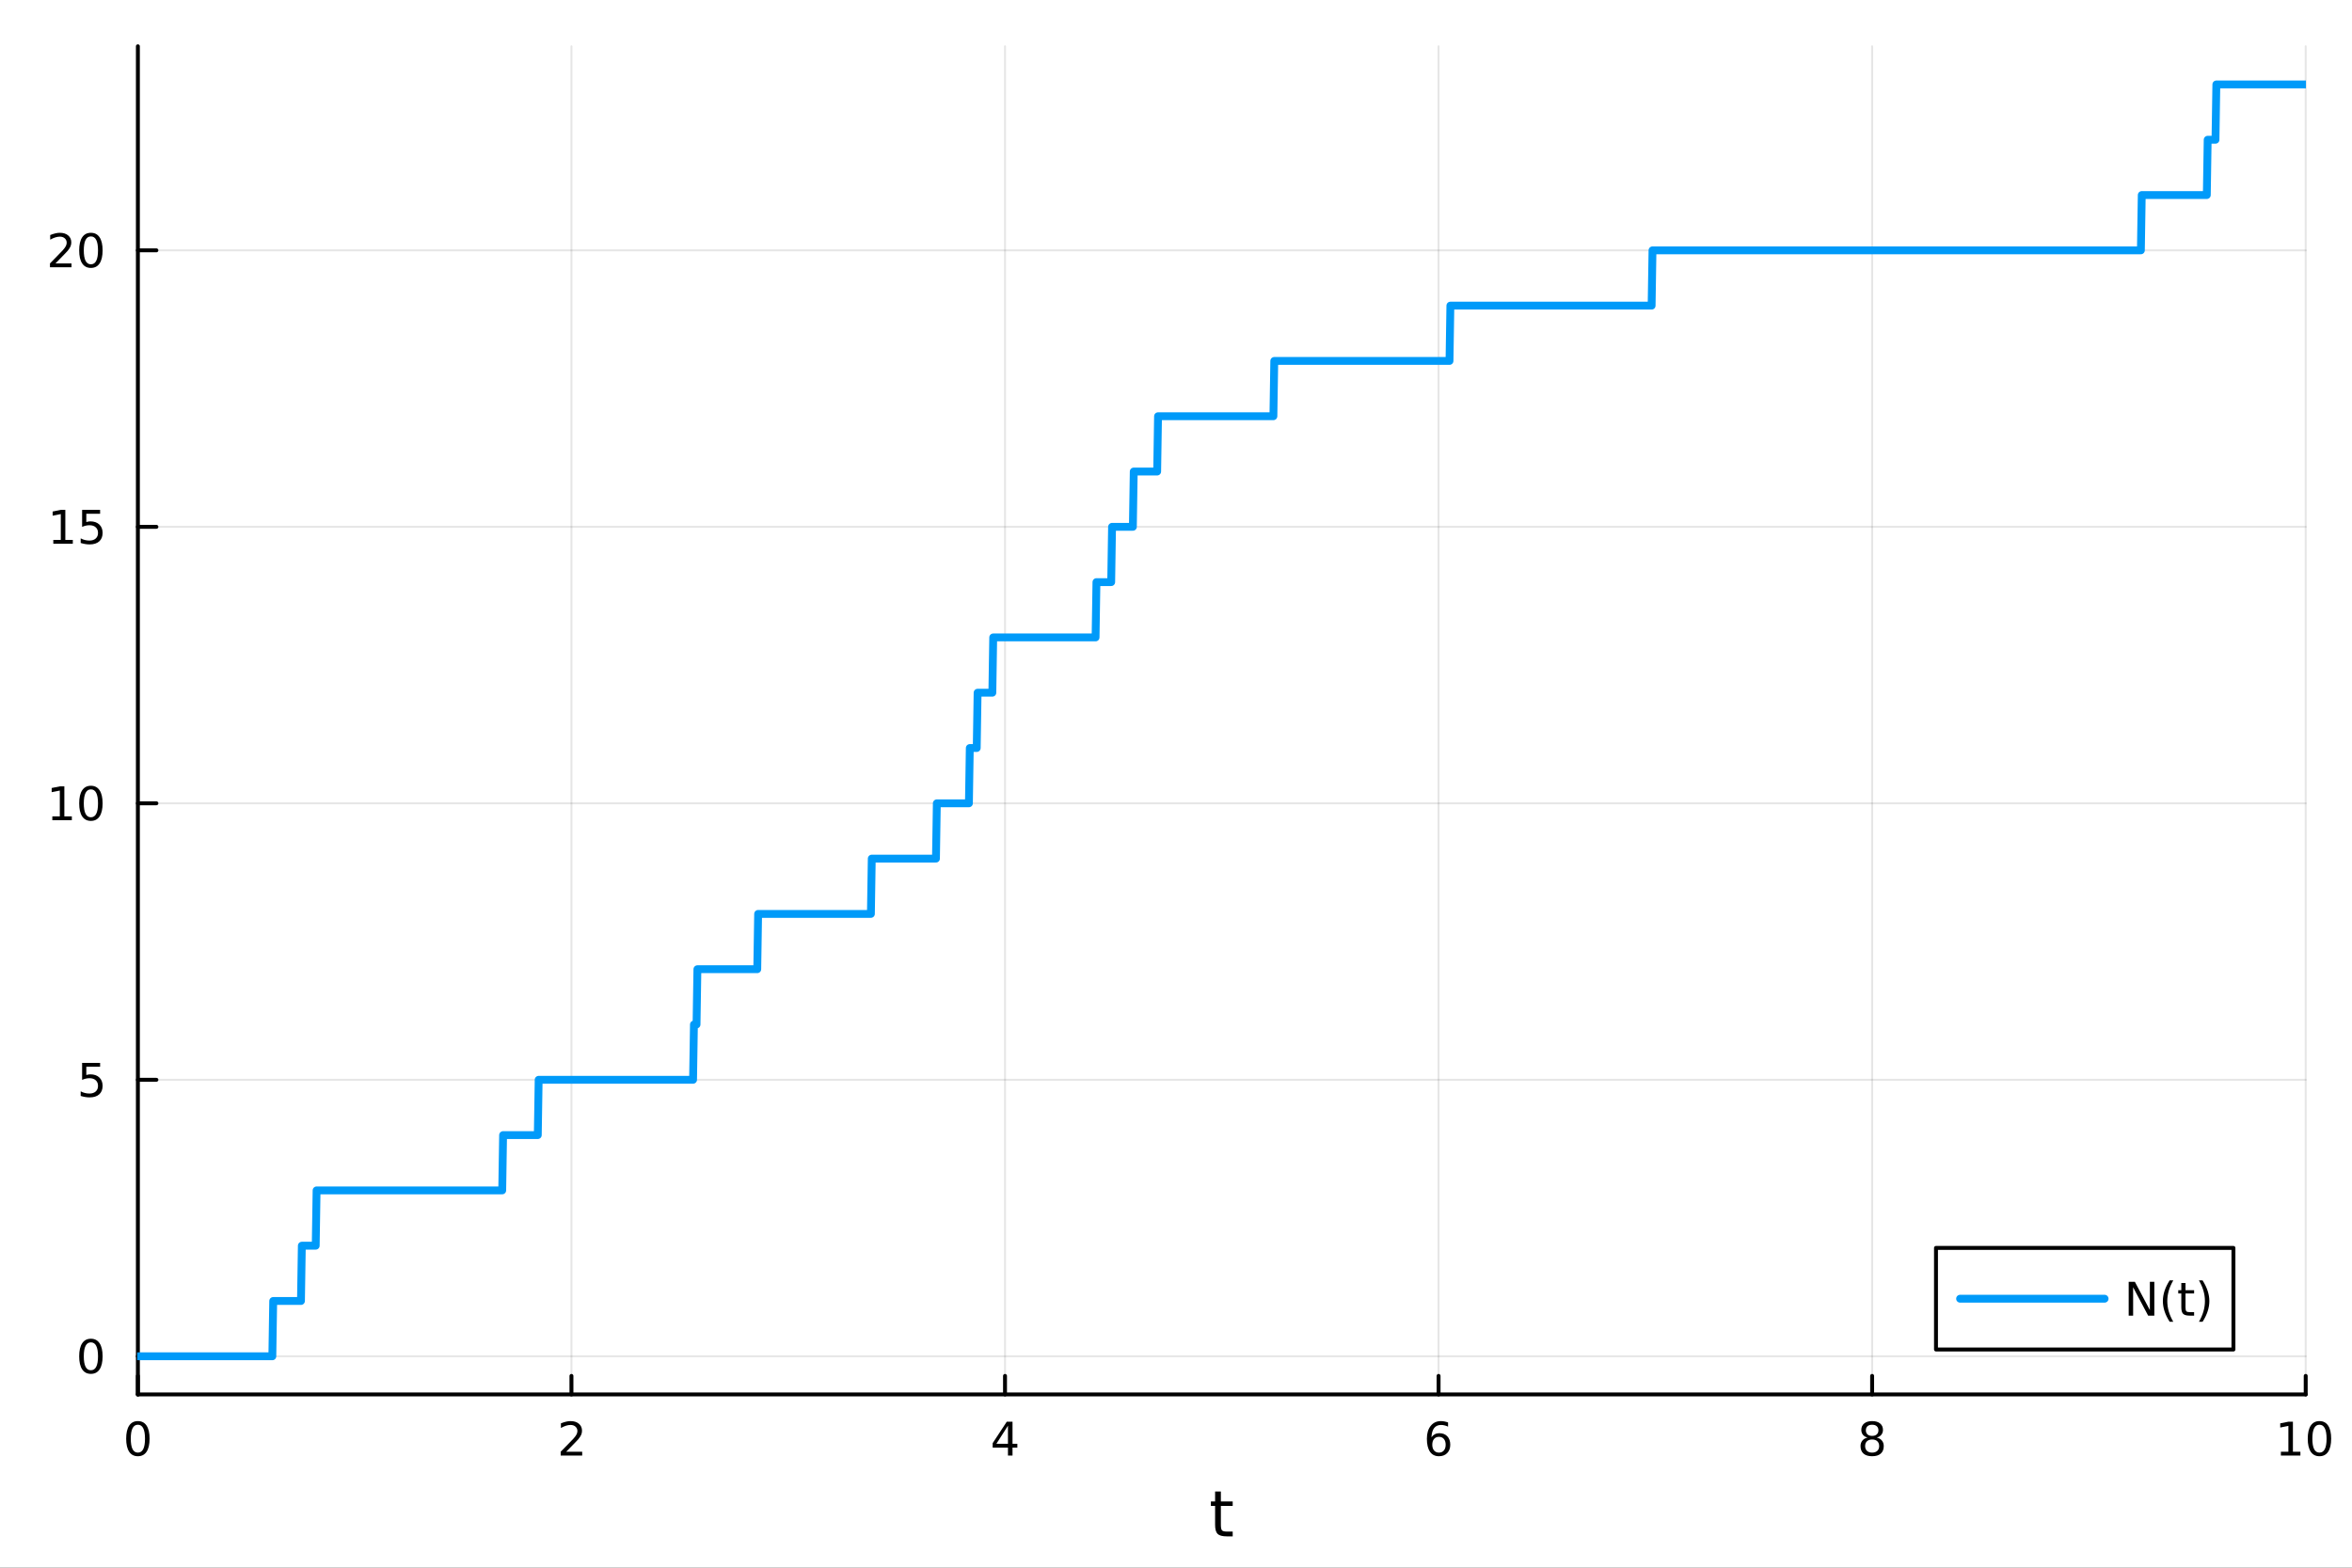 <?xml version="1.0" encoding="utf-8"?>
<svg xmlns="http://www.w3.org/2000/svg" xmlns:xlink="http://www.w3.org/1999/xlink" width="600" height="400" viewBox="0 0 2400 1600">
<rect x="0" y="0" width="2400" height="1600" fill="#333333" stroke="none"/>
<defs>
  <clipPath id="clip060">
    <rect x="0" y="0" width="2400" height="1600"/>
  </clipPath>
</defs>
<path clip-path="url(#clip060)" d="M0 1600 L2400 1600 L2400 0 L0 0  Z" fill="#ffffff" fill-rule="evenodd" fill-opacity="1"/>
<defs>
  <clipPath id="clip061">
    <rect x="480" y="0" width="1681" height="1600"/>
  </clipPath>
</defs>
<path clip-path="url(#clip060)" d="M140.696 1423.18 L2352.76 1423.18 L2352.76 47.244 L140.696 47.244  Z" fill="#ffffff" fill-rule="evenodd" fill-opacity="1"/>
<defs>
  <clipPath id="clip062">
    <rect x="140" y="47" width="2213" height="1377"/>
  </clipPath>
</defs>
<polyline clip-path="url(#clip062)" style="stroke:#000000; stroke-linecap:round; stroke-linejoin:round; stroke-width:2; stroke-opacity:0.1; fill:none" points="140.696,1423.18 140.696,47.244 "/>
<polyline clip-path="url(#clip062)" style="stroke:#000000; stroke-linecap:round; stroke-linejoin:round; stroke-width:2; stroke-opacity:0.1; fill:none" points="583.108,1423.18 583.108,47.244 "/>
<polyline clip-path="url(#clip062)" style="stroke:#000000; stroke-linecap:round; stroke-linejoin:round; stroke-width:2; stroke-opacity:0.1; fill:none" points="1025.52,1423.18 1025.52,47.244 "/>
<polyline clip-path="url(#clip062)" style="stroke:#000000; stroke-linecap:round; stroke-linejoin:round; stroke-width:2; stroke-opacity:0.1; fill:none" points="1467.93,1423.18 1467.93,47.244 "/>
<polyline clip-path="url(#clip062)" style="stroke:#000000; stroke-linecap:round; stroke-linejoin:round; stroke-width:2; stroke-opacity:0.1; fill:none" points="1910.34,1423.18 1910.34,47.244 "/>
<polyline clip-path="url(#clip062)" style="stroke:#000000; stroke-linecap:round; stroke-linejoin:round; stroke-width:2; stroke-opacity:0.1; fill:none" points="2352.76,1423.18 2352.76,47.244 "/>
<polyline clip-path="url(#clip060)" style="stroke:#000000; stroke-linecap:round; stroke-linejoin:round; stroke-width:4; stroke-opacity:1; fill:none" points="140.696,1423.18 2352.76,1423.18 "/>
<polyline clip-path="url(#clip060)" style="stroke:#000000; stroke-linecap:round; stroke-linejoin:round; stroke-width:4; stroke-opacity:1; fill:none" points="140.696,1423.18 140.696,1404.28 "/>
<polyline clip-path="url(#clip060)" style="stroke:#000000; stroke-linecap:round; stroke-linejoin:round; stroke-width:4; stroke-opacity:1; fill:none" points="583.108,1423.18 583.108,1404.28 "/>
<polyline clip-path="url(#clip060)" style="stroke:#000000; stroke-linecap:round; stroke-linejoin:round; stroke-width:4; stroke-opacity:1; fill:none" points="1025.52,1423.18 1025.52,1404.28 "/>
<polyline clip-path="url(#clip060)" style="stroke:#000000; stroke-linecap:round; stroke-linejoin:round; stroke-width:4; stroke-opacity:1; fill:none" points="1467.93,1423.18 1467.93,1404.28 "/>
<polyline clip-path="url(#clip060)" style="stroke:#000000; stroke-linecap:round; stroke-linejoin:round; stroke-width:4; stroke-opacity:1; fill:none" points="1910.34,1423.18 1910.34,1404.28 "/>
<polyline clip-path="url(#clip060)" style="stroke:#000000; stroke-linecap:round; stroke-linejoin:round; stroke-width:4; stroke-opacity:1; fill:none" points="2352.76,1423.18 2352.76,1404.28 "/>
<path clip-path="url(#clip060)" d="M140.696 1454.1 Q137.084 1454.1 135.256 1457.66 Q133.45 1461.2 133.45 1468.33 Q133.45 1475.44 135.256 1479.01 Q137.084 1482.55 140.696 1482.55 Q144.33 1482.55 146.135 1479.01 Q147.964 1475.44 147.964 1468.33 Q147.964 1461.2 146.135 1457.66 Q144.33 1454.1 140.696 1454.1 M140.696 1450.39 Q146.506 1450.39 149.561 1455 Q152.64 1459.58 152.64 1468.33 Q152.64 1477.06 149.561 1481.67 Q146.506 1486.25 140.696 1486.25 Q134.885 1486.25 131.807 1481.67 Q128.751 1477.06 128.751 1468.33 Q128.751 1459.58 131.807 1455 Q134.885 1450.39 140.696 1450.39 Z" fill="#000000" fill-rule="nonzero" fill-opacity="1" /><path clip-path="url(#clip060)" d="M577.76 1481.64 L594.08 1481.64 L594.08 1485.58 L572.135 1485.58 L572.135 1481.64 Q574.797 1478.89 579.381 1474.26 Q583.987 1469.61 585.168 1468.27 Q587.413 1465.74 588.293 1464.01 Q589.196 1462.25 589.196 1460.56 Q589.196 1457.8 587.251 1456.07 Q585.33 1454.33 582.228 1454.33 Q580.029 1454.33 577.575 1455.09 Q575.145 1455.86 572.367 1457.41 L572.367 1452.69 Q575.191 1451.55 577.645 1450.97 Q580.098 1450.39 582.135 1450.39 Q587.506 1450.39 590.7 1453.08 Q593.895 1455.77 593.895 1460.26 Q593.895 1462.39 593.084 1464.31 Q592.297 1466.2 590.191 1468.8 Q589.612 1469.47 586.51 1472.69 Q583.409 1475.88 577.76 1481.64 Z" fill="#000000" fill-rule="nonzero" fill-opacity="1" /><path clip-path="url(#clip060)" d="M1028.53 1455.09 L1016.72 1473.54 L1028.53 1473.54 L1028.53 1455.09 M1027.3 1451.02 L1033.18 1451.02 L1033.18 1473.54 L1038.11 1473.54 L1038.11 1477.43 L1033.18 1477.43 L1033.18 1485.58 L1028.53 1485.58 L1028.53 1477.43 L1012.93 1477.43 L1012.93 1472.92 L1027.3 1451.02 Z" fill="#000000" fill-rule="nonzero" fill-opacity="1" /><path clip-path="url(#clip060)" d="M1468.34 1466.44 Q1465.19 1466.44 1463.34 1468.59 Q1461.51 1470.74 1461.51 1474.49 Q1461.51 1478.22 1463.34 1480.39 Q1465.19 1482.55 1468.34 1482.55 Q1471.48 1482.55 1473.31 1480.39 Q1475.17 1478.22 1475.17 1474.49 Q1475.17 1470.74 1473.31 1468.59 Q1471.48 1466.44 1468.34 1466.44 M1477.62 1451.78 L1477.62 1456.04 Q1475.86 1455.21 1474.05 1454.77 Q1472.27 1454.33 1470.51 1454.33 Q1465.88 1454.33 1463.43 1457.45 Q1461 1460.58 1460.65 1466.9 Q1462.02 1464.89 1464.08 1463.82 Q1466.14 1462.73 1468.61 1462.73 Q1473.82 1462.73 1476.83 1465.9 Q1479.86 1469.05 1479.86 1474.49 Q1479.86 1479.82 1476.72 1483.03 Q1473.57 1486.25 1468.34 1486.25 Q1462.34 1486.25 1459.17 1481.67 Q1456 1477.06 1456 1468.33 Q1456 1460.14 1459.89 1455.28 Q1463.78 1450.39 1470.33 1450.39 Q1472.09 1450.39 1473.87 1450.74 Q1475.67 1451.09 1477.62 1451.78 Z" fill="#000000" fill-rule="nonzero" fill-opacity="1" /><path clip-path="url(#clip060)" d="M1910.34 1469.17 Q1907.01 1469.17 1905.09 1470.95 Q1903.19 1472.73 1903.19 1475.86 Q1903.19 1478.98 1905.09 1480.77 Q1907.01 1482.55 1910.34 1482.55 Q1913.68 1482.55 1915.6 1480.77 Q1917.52 1478.96 1917.52 1475.86 Q1917.52 1472.73 1915.6 1470.95 Q1913.7 1469.17 1910.34 1469.17 M1905.67 1467.18 Q1902.66 1466.44 1900.97 1464.38 Q1899.3 1462.32 1899.3 1459.35 Q1899.3 1455.21 1902.24 1452.8 Q1905.2 1450.39 1910.34 1450.39 Q1915.51 1450.39 1918.45 1452.8 Q1921.39 1455.21 1921.39 1459.35 Q1921.39 1462.32 1919.7 1464.38 Q1918.03 1466.44 1915.04 1467.18 Q1918.42 1467.96 1920.3 1470.26 Q1922.2 1472.55 1922.2 1475.86 Q1922.2 1480.88 1919.12 1483.57 Q1916.06 1486.25 1910.34 1486.25 Q1904.63 1486.25 1901.55 1483.57 Q1898.49 1480.88 1898.49 1475.86 Q1898.49 1472.55 1900.39 1470.26 Q1902.29 1467.96 1905.67 1467.18 M1903.95 1459.79 Q1903.95 1462.48 1905.62 1463.98 Q1907.31 1465.49 1910.34 1465.49 Q1913.35 1465.49 1915.04 1463.98 Q1916.76 1462.48 1916.76 1459.79 Q1916.76 1457.11 1915.04 1455.6 Q1913.35 1454.1 1910.34 1454.1 Q1907.31 1454.1 1905.62 1455.6 Q1903.95 1457.11 1903.95 1459.79 Z" fill="#000000" fill-rule="nonzero" fill-opacity="1" /><path clip-path="url(#clip060)" d="M2327.44 1481.64 L2335.08 1481.64 L2335.08 1455.28 L2326.77 1456.95 L2326.77 1452.69 L2335.04 1451.02 L2339.71 1451.02 L2339.71 1481.64 L2347.35 1481.64 L2347.35 1485.58 L2327.44 1485.58 L2327.44 1481.64 Z" fill="#000000" fill-rule="nonzero" fill-opacity="1" /><path clip-path="url(#clip060)" d="M2366.8 1454.1 Q2363.18 1454.1 2361.36 1457.66 Q2359.55 1461.2 2359.55 1468.33 Q2359.55 1475.44 2361.36 1479.01 Q2363.18 1482.55 2366.8 1482.55 Q2370.43 1482.55 2372.23 1479.01 Q2374.06 1475.44 2374.06 1468.33 Q2374.06 1461.2 2372.23 1457.66 Q2370.43 1454.1 2366.8 1454.1 M2366.8 1450.39 Q2372.61 1450.39 2375.66 1455 Q2378.74 1459.58 2378.74 1468.33 Q2378.74 1477.06 2375.66 1481.67 Q2372.61 1486.25 2366.8 1486.25 Q2360.99 1486.25 2357.91 1481.67 Q2354.85 1477.06 2354.85 1468.33 Q2354.85 1459.58 2357.91 1455 Q2360.99 1450.39 2366.8 1450.39 Z" fill="#000000" fill-rule="nonzero" fill-opacity="1" /><path clip-path="url(#clip060)" d="M1245.79 1522.27 L1245.79 1532.4 L1257.85 1532.4 L1257.85 1536.95 L1245.79 1536.95 L1245.79 1556.3 Q1245.79 1560.66 1246.96 1561.9 Q1248.17 1563.14 1251.83 1563.14 L1257.85 1563.14 L1257.85 1568.04 L1251.83 1568.04 Q1245.05 1568.04 1242.48 1565.53 Q1239.9 1562.98 1239.9 1556.3 L1239.9 1536.95 L1235.6 1536.95 L1235.6 1532.4 L1239.9 1532.4 L1239.9 1522.27 L1245.79 1522.27 Z" fill="#000000" fill-rule="nonzero" fill-opacity="1" /><polyline clip-path="url(#clip062)" style="stroke:#000000; stroke-linecap:round; stroke-linejoin:round; stroke-width:2; stroke-opacity:0.1; fill:none" points="140.696,1384.24 2352.76,1384.24 "/>
<polyline clip-path="url(#clip062)" style="stroke:#000000; stroke-linecap:round; stroke-linejoin:round; stroke-width:2; stroke-opacity:0.1; fill:none" points="140.696,1102.05 2352.76,1102.05 "/>
<polyline clip-path="url(#clip062)" style="stroke:#000000; stroke-linecap:round; stroke-linejoin:round; stroke-width:2; stroke-opacity:0.1; fill:none" points="140.696,819.868 2352.76,819.868 "/>
<polyline clip-path="url(#clip062)" style="stroke:#000000; stroke-linecap:round; stroke-linejoin:round; stroke-width:2; stroke-opacity:0.1; fill:none" points="140.696,537.682 2352.76,537.682 "/>
<polyline clip-path="url(#clip062)" style="stroke:#000000; stroke-linecap:round; stroke-linejoin:round; stroke-width:2; stroke-opacity:0.1; fill:none" points="140.696,255.497 2352.76,255.497 "/>
<polyline clip-path="url(#clip060)" style="stroke:#000000; stroke-linecap:round; stroke-linejoin:round; stroke-width:4; stroke-opacity:1; fill:none" points="140.696,1423.18 140.696,47.244 "/>
<polyline clip-path="url(#clip060)" style="stroke:#000000; stroke-linecap:round; stroke-linejoin:round; stroke-width:4; stroke-opacity:1; fill:none" points="140.696,1384.24 159.593,1384.24 "/>
<polyline clip-path="url(#clip060)" style="stroke:#000000; stroke-linecap:round; stroke-linejoin:round; stroke-width:4; stroke-opacity:1; fill:none" points="140.696,1102.05 159.593,1102.05 "/>
<polyline clip-path="url(#clip060)" style="stroke:#000000; stroke-linecap:round; stroke-linejoin:round; stroke-width:4; stroke-opacity:1; fill:none" points="140.696,819.868 159.593,819.868 "/>
<polyline clip-path="url(#clip060)" style="stroke:#000000; stroke-linecap:round; stroke-linejoin:round; stroke-width:4; stroke-opacity:1; fill:none" points="140.696,537.682 159.593,537.682 "/>
<polyline clip-path="url(#clip060)" style="stroke:#000000; stroke-linecap:round; stroke-linejoin:round; stroke-width:4; stroke-opacity:1; fill:none" points="140.696,255.497 159.593,255.497 "/>
<path clip-path="url(#clip060)" d="M92.751 1370.04 Q89.14 1370.04 87.311 1373.6 Q85.506 1377.14 85.506 1384.27 Q85.506 1391.38 87.311 1394.94 Q89.14 1398.49 92.751 1398.49 Q96.385 1398.49 98.191 1394.94 Q100.02 1391.38 100.02 1384.27 Q100.02 1377.14 98.191 1373.6 Q96.385 1370.04 92.751 1370.04 M92.751 1366.33 Q98.561 1366.33 101.617 1370.94 Q104.696 1375.52 104.696 1384.27 Q104.696 1393 101.617 1397.61 Q98.561 1402.19 92.751 1402.19 Q86.941 1402.19 83.862 1397.61 Q80.807 1393 80.807 1384.27 Q80.807 1375.52 83.862 1370.94 Q86.941 1366.33 92.751 1366.33 Z" fill="#000000" fill-rule="nonzero" fill-opacity="1" /><path clip-path="url(#clip060)" d="M83.793 1084.77 L102.149 1084.77 L102.149 1088.71 L88.075 1088.71 L88.075 1097.18 Q89.094 1096.83 90.112 1096.67 Q91.131 1096.49 92.149 1096.49 Q97.936 1096.49 101.316 1099.66 Q104.696 1102.83 104.696 1108.25 Q104.696 1113.82 101.223 1116.93 Q97.751 1120 91.432 1120 Q89.256 1120 86.987 1119.63 Q84.742 1119.26 82.335 1118.52 L82.335 1113.82 Q84.418 1114.96 86.64 1115.51 Q88.862 1116.07 91.339 1116.07 Q95.344 1116.07 97.682 1113.96 Q100.02 1111.86 100.02 1108.25 Q100.02 1104.63 97.682 1102.53 Q95.344 1100.42 91.339 1100.42 Q89.464 1100.42 87.589 1100.84 Q85.737 1101.25 83.793 1102.13 L83.793 1084.77 Z" fill="#000000" fill-rule="nonzero" fill-opacity="1" /><path clip-path="url(#clip060)" d="M53.4 833.212 L61.038 833.212 L61.038 806.847 L52.728 808.513 L52.728 804.254 L60.992 802.588 L65.668 802.588 L65.668 833.212 L73.307 833.212 L73.307 837.148 L53.4 837.148 L53.4 833.212 Z" fill="#000000" fill-rule="nonzero" fill-opacity="1" /><path clip-path="url(#clip060)" d="M92.751 805.666 Q89.14 805.666 87.311 809.231 Q85.506 812.773 85.506 819.902 Q85.506 827.009 87.311 830.574 Q89.14 834.115 92.751 834.115 Q96.385 834.115 98.191 830.574 Q100.02 827.009 100.02 819.902 Q100.02 812.773 98.191 809.231 Q96.385 805.666 92.751 805.666 M92.751 801.963 Q98.561 801.963 101.617 806.569 Q104.696 811.152 104.696 819.902 Q104.696 828.629 101.617 833.236 Q98.561 837.819 92.751 837.819 Q86.941 837.819 83.862 833.236 Q80.807 828.629 80.807 819.902 Q80.807 811.152 83.862 806.569 Q86.941 801.963 92.751 801.963 Z" fill="#000000" fill-rule="nonzero" fill-opacity="1" /><path clip-path="url(#clip060)" d="M54.395 551.027 L62.034 551.027 L62.034 524.661 L53.724 526.328 L53.724 522.069 L61.987 520.402 L66.663 520.402 L66.663 551.027 L74.302 551.027 L74.302 554.962 L54.395 554.962 L54.395 551.027 Z" fill="#000000" fill-rule="nonzero" fill-opacity="1" /><path clip-path="url(#clip060)" d="M83.793 520.402 L102.149 520.402 L102.149 524.337 L88.075 524.337 L88.075 532.81 Q89.094 532.462 90.112 532.3 Q91.131 532.115 92.149 532.115 Q97.936 532.115 101.316 535.286 Q104.696 538.458 104.696 543.874 Q104.696 549.453 101.223 552.555 Q97.751 555.634 91.432 555.634 Q89.256 555.634 86.987 555.263 Q84.742 554.893 82.335 554.152 L82.335 549.453 Q84.418 550.587 86.64 551.143 Q88.862 551.698 91.339 551.698 Q95.344 551.698 97.682 549.592 Q100.02 547.485 100.02 543.874 Q100.02 540.263 97.682 538.157 Q95.344 536.05 91.339 536.05 Q89.464 536.05 87.589 536.467 Q85.737 536.884 83.793 537.763 L83.793 520.402 Z" fill="#000000" fill-rule="nonzero" fill-opacity="1" /><path clip-path="url(#clip060)" d="M56.617 268.842 L72.936 268.842 L72.936 272.777 L50.992 272.777 L50.992 268.842 Q53.654 266.087 58.237 261.457 Q62.844 256.805 64.025 255.462 Q66.27 252.939 67.149 251.203 Q68.052 249.444 68.052 247.754 Q68.052 244.999 66.108 243.263 Q64.186 241.527 61.085 241.527 Q58.886 241.527 56.432 242.291 Q54.001 243.055 51.224 244.606 L51.224 239.884 Q54.048 238.749 56.501 238.171 Q58.955 237.592 60.992 237.592 Q66.362 237.592 69.557 240.277 Q72.751 242.962 72.751 247.453 Q72.751 249.583 71.941 251.504 Q71.154 253.402 69.048 255.995 Q68.469 256.666 65.367 259.883 Q62.265 263.078 56.617 268.842 Z" fill="#000000" fill-rule="nonzero" fill-opacity="1" /><path clip-path="url(#clip060)" d="M92.751 241.296 Q89.14 241.296 87.311 244.86 Q85.506 248.402 85.506 255.532 Q85.506 262.638 87.311 266.203 Q89.14 269.744 92.751 269.744 Q96.385 269.744 98.191 266.203 Q100.02 262.638 100.02 255.532 Q100.02 248.402 98.191 244.86 Q96.385 241.296 92.751 241.296 M92.751 237.592 Q98.561 237.592 101.617 242.198 Q104.696 246.782 104.696 255.532 Q104.696 264.258 101.617 268.865 Q98.561 273.448 92.751 273.448 Q86.941 273.448 83.862 268.865 Q80.807 264.258 80.807 255.532 Q80.807 246.782 83.862 242.198 Q86.941 237.592 92.751 237.592 Z" fill="#000000" fill-rule="nonzero" fill-opacity="1" /><polyline clip-path="url(#clip062)" style="stroke:#009af9; stroke-linecap:round; stroke-linejoin:round; stroke-width:8; stroke-opacity:1; fill:none" points="140.696,1384.24 141.581,1384.24 142.466,1384.24 143.351,1384.24 144.236,1384.24 145.121,1384.24 146.007,1384.24 146.892,1384.24 147.777,1384.24 148.662,1384.24 149.547,1384.24 150.433,1384.24 151.318,1384.24 152.203,1384.24 153.088,1384.24 153.973,1384.24 154.858,1384.24 155.744,1384.24 156.629,1384.24 157.514,1384.24 158.399,1384.24 159.284,1384.24 160.169,1384.24 161.055,1384.24 161.94,1384.24 162.825,1384.24 163.71,1384.24 164.595,1384.24 165.481,1384.24 166.366,1384.24 167.251,1384.24 168.136,1384.24 169.021,1384.24 169.906,1384.24 170.792,1384.24 171.677,1384.24 172.562,1384.24 173.447,1384.24 174.332,1384.24 175.217,1384.24 176.103,1384.24 176.988,1384.24 177.873,1384.24 178.758,1384.24 179.643,1384.24 180.529,1384.24 181.414,1384.24 182.299,1384.24 183.184,1384.24 184.069,1384.24 184.954,1384.24 185.84,1384.24 186.725,1384.24 187.61,1384.24 188.495,1384.24 189.38,1384.24 190.266,1384.24 191.151,1384.24 192.036,1384.24 192.921,1384.24 193.806,1384.24 194.691,1384.24 195.577,1384.24 196.462,1384.24 197.347,1384.24 198.232,1384.24 199.117,1384.24 200.002,1384.24 200.888,1384.24 201.773,1384.24 202.658,1384.24 203.543,1384.24 204.428,1384.24 205.314,1384.24 206.199,1384.24 207.084,1384.24 207.969,1384.24 208.854,1384.24 209.739,1384.24 210.625,1384.24 211.51,1384.24 212.395,1384.24 213.28,1384.24 214.165,1384.24 215.051,1384.24 215.936,1384.24 216.821,1384.24 217.706,1384.24 218.591,1384.24 219.476,1384.24 220.362,1384.24 221.247,1384.24 222.132,1384.24 223.017,1384.24 223.902,1384.24 224.787,1384.24 225.673,1384.24 226.558,1384.24 227.443,1384.24 228.328,1384.24 229.213,1384.24 230.099,1384.24 230.984,1384.24 231.869,1384.24 232.754,1384.24 233.639,1384.24 234.524,1384.24 235.41,1384.24 236.295,1384.24 237.18,1384.24 238.065,1384.24 238.95,1384.24 239.836,1384.24 240.721,1384.24 241.606,1384.24 242.491,1384.24 243.376,1384.24 244.261,1384.24 245.147,1384.24 246.032,1384.24 246.917,1384.24 247.802,1384.24 248.687,1384.24 249.572,1384.24 250.458,1384.24 251.343,1384.24 252.228,1384.24 253.113,1384.24 253.998,1384.24 254.884,1384.24 255.769,1384.24 256.654,1384.24 257.539,1384.24 258.424,1384.24 259.309,1384.24 260.195,1384.24 261.08,1384.24 261.965,1384.24 262.85,1384.24 263.735,1384.24 264.62,1384.24 265.506,1384.24 266.391,1384.24 267.276,1384.24 268.161,1384.24 269.046,1384.24 269.932,1384.24 270.817,1384.24 271.702,1384.24 272.587,1384.24 273.472,1384.24 274.357,1384.24 275.243,1384.24 276.128,1384.24 277.013,1384.24 277.898,1384.24 278.783,1327.8 279.669,1327.8 280.554,1327.8 281.439,1327.8 282.324,1327.8 283.209,1327.8 284.094,1327.8 284.98,1327.8 285.865,1327.8 286.75,1327.8 287.635,1327.8 288.52,1327.8 289.405,1327.8 290.291,1327.8 291.176,1327.8 292.061,1327.8 292.946,1327.8 293.831,1327.8 294.717,1327.8 295.602,1327.8 296.487,1327.8 297.372,1327.8 298.257,1327.8 299.142,1327.8 300.028,1327.8 300.913,1327.8 301.798,1327.8 302.683,1327.8 303.568,1327.8 304.454,1327.8 305.339,1327.8 306.224,1327.8 307.109,1327.8 307.994,1271.36 308.879,1271.36 309.765,1271.36 310.65,1271.36 311.535,1271.36 312.42,1271.36 313.305,1271.36 314.19,1271.36 315.076,1271.36 315.961,1271.36 316.846,1271.36 317.731,1271.36 318.616,1271.36 319.502,1271.36 320.387,1271.36 321.272,1271.36 322.157,1271.36 323.042,1214.93 323.927,1214.93 324.813,1214.93 325.698,1214.93 326.583,1214.93 327.468,1214.93 328.353,1214.93 329.239,1214.93 330.124,1214.93 331.009,1214.93 331.894,1214.93 332.779,1214.93 333.664,1214.93 334.55,1214.93 335.435,1214.93 336.32,1214.93 337.205,1214.93 338.09,1214.93 338.975,1214.93 339.861,1214.93 340.746,1214.93 341.631,1214.93 342.516,1214.93 343.401,1214.93 344.287,1214.93 345.172,1214.93 346.057,1214.93 346.942,1214.93 347.827,1214.93 348.712,1214.93 349.598,1214.93 350.483,1214.93 351.368,1214.93 352.253,1214.93 353.138,1214.93 354.023,1214.93 354.909,1214.93 355.794,1214.93 356.679,1214.93 357.564,1214.93 358.449,1214.93 359.335,1214.93 360.22,1214.93 361.105,1214.93 361.99,1214.93 362.875,1214.93 363.76,1214.93 364.646,1214.93 365.531,1214.93 366.416,1214.93 367.301,1214.93 368.186,1214.93 369.072,1214.93 369.957,1214.93 370.842,1214.93 371.727,1214.93 372.612,1214.93 373.497,1214.93 374.383,1214.93 375.268,1214.93 376.153,1214.93 377.038,1214.93 377.923,1214.93 378.808,1214.93 379.694,1214.93 380.579,1214.93 381.464,1214.93 382.349,1214.93 383.234,1214.93 384.12,1214.93 385.005,1214.93 385.89,1214.93 386.775,1214.93 387.66,1214.93 388.545,1214.93 389.431,1214.93 390.316,1214.93 391.201,1214.93 392.086,1214.93 392.971,1214.93 393.857,1214.93 394.742,1214.93 395.627,1214.93 396.512,1214.93 397.397,1214.93 398.282,1214.93 399.168,1214.93 400.053,1214.93 400.938,1214.93 401.823,1214.93 402.708,1214.93 403.593,1214.93 404.479,1214.93 405.364,1214.93 406.249,1214.93 407.134,1214.93 408.019,1214.93 408.905,1214.93 409.79,1214.93 410.675,1214.93 411.56,1214.93 412.445,1214.93 413.33,1214.93 414.216,1214.93 415.101,1214.93 415.986,1214.93 416.871,1214.93 417.756,1214.93 418.642,1214.93 419.527,1214.93 420.412,1214.93 421.297,1214.93 422.182,1214.93 423.067,1214.93 423.953,1214.93 424.838,1214.93 425.723,1214.93 426.608,1214.93 427.493,1214.93 428.378,1214.93 429.264,1214.93 430.149,1214.93 431.034,1214.93 431.919,1214.93 432.804,1214.93 433.69,1214.93 434.575,1214.93 435.46,1214.93 436.345,1214.93 437.23,1214.93 438.115,1214.93 439.001,1214.93 439.886,1214.93 440.771,1214.93 441.656,1214.93 442.541,1214.93 443.426,1214.93 444.312,1214.93 445.197,1214.93 446.082,1214.93 446.967,1214.93 447.852,1214.93 448.738,1214.93 449.623,1214.93 450.508,1214.93 451.393,1214.93 452.278,1214.93 453.163,1214.93 454.049,1214.93 454.934,1214.93 455.819,1214.93 456.704,1214.93 457.589,1214.93 458.475,1214.93 459.36,1214.93 460.245,1214.93 461.13,1214.93 462.015,1214.93 462.9,1214.93 463.786,1214.93 464.671,1214.93 465.556,1214.93 466.441,1214.93 467.326,1214.93 468.211,1214.93 469.097,1214.93 469.982,1214.93 470.867,1214.93 471.752,1214.93 472.637,1214.93 473.523,1214.93 474.408,1214.93 475.293,1214.93 476.178,1214.93 477.063,1214.93 477.948,1214.93 478.834,1214.93 479.719,1214.93 480.604,1214.93 481.489,1214.93 482.374,1214.93 483.26,1214.93 484.145,1214.93 485.03,1214.93 485.915,1214.93 486.8,1214.93 487.685,1214.93 488.571,1214.93 489.456,1214.93 490.341,1214.93 491.226,1214.93 492.111,1214.93 492.996,1214.93 493.882,1214.93 494.767,1214.93 495.652,1214.93 496.537,1214.93 497.422,1214.93 498.308,1214.93 499.193,1214.93 500.078,1214.93 500.963,1214.93 501.848,1214.93 502.733,1214.93 503.619,1214.93 504.504,1214.93 505.389,1214.93 506.274,1214.93 507.159,1214.93 508.045,1214.93 508.93,1214.93 509.815,1214.93 510.7,1214.93 511.585,1214.93 512.47,1214.93 513.356,1158.49 514.241,1158.49 515.126,1158.49 516.011,1158.49 516.896,1158.49 517.781,1158.49 518.667,1158.49 519.552,1158.49 520.437,1158.49 521.322,1158.49 522.207,1158.49 523.093,1158.49 523.978,1158.49 524.863,1158.49 525.748,1158.49 526.633,1158.49 527.518,1158.49 528.404,1158.49 529.289,1158.49 530.174,1158.49 531.059,1158.49 531.944,1158.49 532.829,1158.49 533.715,1158.49 534.6,1158.49 535.485,1158.49 536.37,1158.49 537.255,1158.49 538.141,1158.49 539.026,1158.49 539.911,1158.49 540.796,1158.49 541.681,1158.49 542.566,1158.49 543.452,1158.49 544.337,1158.49 545.222,1158.49 546.107,1158.49 546.992,1158.49 547.878,1158.49 548.763,1158.49 549.648,1102.05 550.533,1102.05 551.418,1102.05 552.303,1102.05 553.189,1102.05 554.074,1102.05 554.959,1102.05 555.844,1102.05 556.729,1102.05 557.614,1102.05 558.5,1102.05 559.385,1102.05 560.27,1102.05 561.155,1102.05 562.04,1102.05 562.926,1102.05 563.811,1102.05 564.696,1102.05 565.581,1102.05 566.466,1102.05 567.351,1102.05 568.237,1102.05 569.122,1102.05 570.007,1102.05 570.892,1102.05 571.777,1102.05 572.663,1102.05 573.548,1102.05 574.433,1102.05 575.318,1102.05 576.203,1102.05 577.088,1102.05 577.974,1102.05 578.859,1102.05 579.744,1102.05 580.629,1102.05 581.514,1102.05 582.399,1102.05 583.285,1102.05 584.17,1102.05 585.055,1102.05 585.94,1102.05 586.825,1102.05 587.711,1102.05 588.596,1102.05 589.481,1102.05 590.366,1102.05 591.251,1102.05 592.136,1102.05 593.022,1102.05 593.907,1102.05 594.792,1102.05 595.677,1102.05 596.562,1102.05 597.448,1102.05 598.333,1102.05 599.218,1102.05 600.103,1102.05 600.988,1102.05 601.873,1102.05 602.759,1102.05 603.644,1102.05 604.529,1102.05 605.414,1102.05 606.299,1102.05 607.184,1102.05 608.07,1102.05 608.955,1102.05 609.84,1102.05 610.725,1102.05 611.61,1102.05 612.496,1102.05 613.381,1102.05 614.266,1102.05 615.151,1102.05 616.036,1102.05 616.921,1102.05 617.807,1102.05 618.692,1102.05 619.577,1102.05 620.462,1102.05 621.347,1102.05 622.232,1102.05 623.118,1102.05 624.003,1102.05 624.888,1102.05 625.773,1102.05 626.658,1102.05 627.544,1102.05 628.429,1102.05 629.314,1102.05 630.199,1102.05 631.084,1102.05 631.969,1102.05 632.855,1102.05 633.74,1102.05 634.625,1102.05 635.51,1102.05 636.395,1102.05 637.281,1102.05 638.166,1102.05 639.051,1102.05 639.936,1102.05 640.821,1102.05 641.706,1102.05 642.592,1102.05 643.477,1102.05 644.362,1102.05 645.247,1102.05 646.132,1102.05 647.017,1102.05 647.903,1102.05 648.788,1102.05 649.673,1102.05 650.558,1102.05 651.443,1102.05 652.329,1102.05 653.214,1102.05 654.099,1102.05 654.984,1102.05 655.869,1102.05 656.754,1102.05 657.64,1102.05 658.525,1102.05 659.41,1102.05 660.295,1102.05 661.18,1102.05 662.066,1102.05 662.951,1102.05 663.836,1102.05 664.721,1102.05 665.606,1102.05 666.491,1102.05 667.377,1102.05 668.262,1102.05 669.147,1102.05 670.032,1102.05 670.917,1102.05 671.802,1102.05 672.688,1102.05 673.573,1102.05 674.458,1102.05 675.343,1102.05 676.228,1102.05 677.114,1102.05 677.999,1102.05 678.884,1102.05 679.769,1102.05 680.654,1102.05 681.539,1102.05 682.425,1102.05 683.31,1102.05 684.195,1102.05 685.08,1102.05 685.965,1102.05 686.851,1102.05 687.736,1102.05 688.621,1102.05 689.506,1102.05 690.391,1102.05 691.276,1102.05 692.162,1102.05 693.047,1102.05 693.932,1102.05 694.817,1102.05 695.702,1102.05 696.587,1102.05 697.473,1102.05 698.358,1102.05 699.243,1102.05 700.128,1102.05 701.013,1102.05 701.899,1102.05 702.784,1102.05 703.669,1102.05 704.554,1102.05 705.439,1102.05 706.324,1102.05 707.21,1102.05 708.095,1045.62 708.98,1045.62 709.865,1045.62 710.75,1045.62 711.635,989.179 712.521,989.179 713.406,989.179 714.291,989.179 715.176,989.179 716.061,989.179 716.947,989.179 717.832,989.179 718.717,989.179 719.602,989.179 720.487,989.179 721.372,989.179 722.258,989.179 723.143,989.179 724.028,989.179 724.913,989.179 725.798,989.179 726.684,989.179 727.569,989.179 728.454,989.179 729.339,989.179 730.224,989.179 731.109,989.179 731.995,989.179 732.88,989.179 733.765,989.179 734.65,989.179 735.535,989.179 736.42,989.179 737.306,989.179 738.191,989.179 739.076,989.179 739.961,989.179 740.846,989.179 741.732,989.179 742.617,989.179 743.502,989.179 744.387,989.179 745.272,989.179 746.157,989.179 747.043,989.179 747.928,989.179 748.813,989.179 749.698,989.179 750.583,989.179 751.469,989.179 752.354,989.179 753.239,989.179 754.124,989.179 755.009,989.179 755.894,989.179 756.78,989.179 757.665,989.179 758.55,989.179 759.435,989.179 760.32,989.179 761.205,989.179 762.091,989.179 762.976,989.179 763.861,989.179 764.746,989.179 765.631,989.179 766.517,989.179 767.402,989.179 768.287,989.179 769.172,989.179 770.057,989.179 770.942,989.179 771.828,989.179 772.713,989.179 773.598,932.742 774.483,932.742 775.368,932.742 776.254,932.742 777.139,932.742 778.024,932.742 778.909,932.742 779.794,932.742 780.679,932.742 781.565,932.742 782.45,932.742 783.335,932.742 784.22,932.742 785.105,932.742 785.99,932.742 786.876,932.742 787.761,932.742 788.646,932.742 789.531,932.742 790.416,932.742 791.302,932.742 792.187,932.742 793.072,932.742 793.957,932.742 794.842,932.742 795.727,932.742 796.613,932.742 797.498,932.742 798.383,932.742 799.268,932.742 800.153,932.742 801.038,932.742 801.924,932.742 802.809,932.742 803.694,932.742 804.579,932.742 805.464,932.742 806.35,932.742 807.235,932.742 808.12,932.742 809.005,932.742 809.89,932.742 810.775,932.742 811.661,932.742 812.546,932.742 813.431,932.742 814.316,932.742 815.201,932.742 816.087,932.742 816.972,932.742 817.857,932.742 818.742,932.742 819.627,932.742 820.512,932.742 821.398,932.742 822.283,932.742 823.168,932.742 824.053,932.742 824.938,932.742 825.823,932.742 826.709,932.742 827.594,932.742 828.479,932.742 829.364,932.742 830.249,932.742 831.135,932.742 832.02,932.742 832.905,932.742 833.79,932.742 834.675,932.742 835.56,932.742 836.446,932.742 837.331,932.742 838.216,932.742 839.101,932.742 839.986,932.742 840.872,932.742 841.757,932.742 842.642,932.742 843.527,932.742 844.412,932.742 845.297,932.742 846.183,932.742 847.068,932.742 847.953,932.742 848.838,932.742 849.723,932.742 850.608,932.742 851.494,932.742 852.379,932.742 853.264,932.742 854.149,932.742 855.034,932.742 855.92,932.742 856.805,932.742 857.69,932.742 858.575,932.742 859.46,932.742 860.345,932.742 861.231,932.742 862.116,932.742 863.001,932.742 863.886,932.742 864.771,932.742 865.657,932.742 866.542,932.742 867.427,932.742 868.312,932.742 869.197,932.742 870.082,932.742 870.968,932.742 871.853,932.742 872.738,932.742 873.623,932.742 874.508,932.742 875.393,932.742 876.279,932.742 877.164,932.742 878.049,932.742 878.934,932.742 879.819,932.742 880.705,932.742 881.59,932.742 882.475,932.742 883.36,932.742 884.245,932.742 885.13,932.742 886.016,932.742 886.901,932.742 887.786,932.742 888.671,932.742 889.556,876.305 890.441,876.305 891.327,876.305 892.212,876.305 893.097,876.305 893.982,876.305 894.867,876.305 895.753,876.305 896.638,876.305 897.523,876.305 898.408,876.305 899.293,876.305 900.178,876.305 901.064,876.305 901.949,876.305 902.834,876.305 903.719,876.305 904.604,876.305 905.49,876.305 906.375,876.305 907.26,876.305 908.145,876.305 909.03,876.305 909.915,876.305 910.801,876.305 911.686,876.305 912.571,876.305 913.456,876.305 914.341,876.305 915.226,876.305 916.112,876.305 916.997,876.305 917.882,876.305 918.767,876.305 919.652,876.305 920.538,876.305 921.423,876.305 922.308,876.305 923.193,876.305 924.078,876.305 924.963,876.305 925.849,876.305 926.734,876.305 927.619,876.305 928.504,876.305 929.389,876.305 930.275,876.305 931.16,876.305 932.045,876.305 932.93,876.305 933.815,876.305 934.7,876.305 935.586,876.305 936.471,876.305 937.356,876.305 938.241,876.305 939.126,876.305 940.011,876.305 940.897,876.305 941.782,876.305 942.667,876.305 943.552,876.305 944.437,876.305 945.323,876.305 946.208,876.305 947.093,876.305 947.978,876.305 948.863,876.305 949.748,876.305 950.634,876.305 951.519,876.305 952.404,876.305 953.289,876.305 954.174,876.305 955.06,876.305 955.945,819.868 956.83,819.868 957.715,819.868 958.6,819.868 959.485,819.868 960.371,819.868 961.256,819.868 962.141,819.868 963.026,819.868 963.911,819.868 964.796,819.868 965.682,819.868 966.567,819.868 967.452,819.868 968.337,819.868 969.222,819.868 970.108,819.868 970.993,819.868 971.878,819.868 972.763,819.868 973.648,819.868 974.533,819.868 975.419,819.868 976.304,819.868 977.189,819.868 978.074,819.868 978.959,819.868 979.844,819.868 980.73,819.868 981.615,819.868 982.5,819.868 983.385,819.868 984.27,819.868 985.156,819.868 986.041,819.868 986.926,819.868 987.811,819.868 988.696,819.868 989.581,763.431 990.467,763.431 991.352,763.431 992.237,763.431 993.122,763.431 994.007,763.431 994.893,763.431 995.778,763.431 996.663,763.431 997.548,706.993 998.433,706.993 999.318,706.993 1000.2,706.993 1001.09,706.993 1001.97,706.993 1002.86,706.993 1003.74,706.993 1004.63,706.993 1005.51,706.993 1006.4,706.993 1007.29,706.993 1008.17,706.993 1009.06,706.993 1009.94,706.993 1010.83,706.993 1011.71,706.993 1012.6,706.993 1013.48,650.556 1014.37,650.556 1015.25,650.556 1016.14,650.556 1017.02,650.556 1017.91,650.556 1018.79,650.556 1019.68,650.556 1020.56,650.556 1021.45,650.556 1022.33,650.556 1023.22,650.556 1024.1,650.556 1024.99,650.556 1025.87,650.556 1026.76,650.556 1027.64,650.556 1028.53,650.556 1029.41,650.556 1030.3,650.556 1031.18,650.556 1032.07,650.556 1032.96,650.556 1033.84,650.556 1034.73,650.556 1035.61,650.556 1036.5,650.556 1037.38,650.556 1038.27,650.556 1039.15,650.556 1040.04,650.556 1040.92,650.556 1041.81,650.556 1042.69,650.556 1043.58,650.556 1044.46,650.556 1045.35,650.556 1046.23,650.556 1047.12,650.556 1048,650.556 1048.89,650.556 1049.77,650.556 1050.66,650.556 1051.54,650.556 1052.43,650.556 1053.31,650.556 1054.2,650.556 1055.08,650.556 1055.97,650.556 1056.85,650.556 1057.74,650.556 1058.63,650.556 1059.51,650.556 1060.4,650.556 1061.28,650.556 1062.17,650.556 1063.05,650.556 1063.94,650.556 1064.82,650.556 1065.71,650.556 1066.59,650.556 1067.48,650.556 1068.36,650.556 1069.25,650.556 1070.13,650.556 1071.02,650.556 1071.9,650.556 1072.79,650.556 1073.67,650.556 1074.56,650.556 1075.44,650.556 1076.33,650.556 1077.21,650.556 1078.1,650.556 1078.98,650.556 1079.87,650.556 1080.75,650.556 1081.64,650.556 1082.53,650.556 1083.41,650.556 1084.3,650.556 1085.18,650.556 1086.07,650.556 1086.95,650.556 1087.84,650.556 1088.72,650.556 1089.61,650.556 1090.49,650.556 1091.38,650.556 1092.26,650.556 1093.15,650.556 1094.03,650.556 1094.92,650.556 1095.8,650.556 1096.69,650.556 1097.57,650.556 1098.46,650.556 1099.34,650.556 1100.23,650.556 1101.11,650.556 1102,650.556 1102.88,650.556 1103.77,650.556 1104.65,650.556 1105.54,650.556 1106.42,650.556 1107.31,650.556 1108.2,650.556 1109.08,650.556 1109.97,650.556 1110.85,650.556 1111.74,650.556 1112.62,650.556 1113.51,650.556 1114.39,650.556 1115.28,650.556 1116.16,650.556 1117.05,650.556 1117.93,650.556 1118.82,594.119 1119.7,594.119 1120.59,594.119 1121.47,594.119 1122.36,594.119 1123.24,594.119 1124.13,594.119 1125.01,594.119 1125.9,594.119 1126.78,594.119 1127.67,594.119 1128.55,594.119 1129.44,594.119 1130.32,594.119 1131.21,594.119 1132.1,594.119 1132.98,594.119 1133.87,594.119 1134.75,537.682 1135.64,537.682 1136.52,537.682 1137.41,537.682 1138.29,537.682 1139.18,537.682 1140.06,537.682 1140.95,537.682 1141.83,537.682 1142.72,537.682 1143.6,537.682 1144.49,537.682 1145.37,537.682 1146.26,537.682 1147.14,537.682 1148.03,537.682 1148.91,537.682 1149.8,537.682 1150.68,537.682 1151.57,537.682 1152.45,537.682 1153.34,537.682 1154.22,537.682 1155.11,537.682 1155.99,537.682 1156.88,481.245 1157.77,481.245 1158.65,481.245 1159.54,481.245 1160.42,481.245 1161.31,481.245 1162.19,481.245 1163.08,481.245 1163.96,481.245 1164.85,481.245 1165.73,481.245 1166.62,481.245 1167.5,481.245 1168.39,481.245 1169.27,481.245 1170.16,481.245 1171.04,481.245 1171.93,481.245 1172.81,481.245 1173.7,481.245 1174.58,481.245 1175.47,481.245 1176.35,481.245 1177.24,481.245 1178.12,481.245 1179.01,481.245 1179.89,481.245 1180.78,481.245 1181.67,424.808 1182.55,424.808 1183.44,424.808 1184.32,424.808 1185.21,424.808 1186.09,424.808 1186.98,424.808 1187.86,424.808 1188.75,424.808 1189.63,424.808 1190.52,424.808 1191.4,424.808 1192.29,424.808 1193.17,424.808 1194.06,424.808 1194.94,424.808 1195.83,424.808 1196.71,424.808 1197.6,424.808 1198.48,424.808 1199.37,424.808 1200.25,424.808 1201.14,424.808 1202.02,424.808 1202.91,424.808 1203.79,424.808 1204.68,424.808 1205.56,424.808 1206.45,424.808 1207.34,424.808 1208.22,424.808 1209.11,424.808 1209.99,424.808 1210.88,424.808 1211.76,424.808 1212.65,424.808 1213.53,424.808 1214.42,424.808 1215.3,424.808 1216.19,424.808 1217.07,424.808 1217.96,424.808 1218.84,424.808 1219.73,424.808 1220.61,424.808 1221.5,424.808 1222.38,424.808 1223.27,424.808 1224.15,424.808 1225.04,424.808 1225.92,424.808 1226.81,424.808 1227.69,424.808 1228.58,424.808 1229.46,424.808 1230.35,424.808 1231.24,424.808 1232.12,424.808 1233.01,424.808 1233.89,424.808 1234.78,424.808 1235.66,424.808 1236.55,424.808 1237.43,424.808 1238.32,424.808 1239.2,424.808 1240.09,424.808 1240.97,424.808 1241.86,424.808 1242.74,424.808 1243.63,424.808 1244.51,424.808 1245.4,424.808 1246.28,424.808 1247.17,424.808 1248.05,424.808 1248.94,424.808 1249.82,424.808 1250.71,424.808 1251.59,424.808 1252.48,424.808 1253.36,424.808 1254.25,424.808 1255.13,424.808 1256.02,424.808 1256.91,424.808 1257.79,424.808 1258.68,424.808 1259.56,424.808 1260.45,424.808 1261.33,424.808 1262.22,424.808 1263.1,424.808 1263.99,424.808 1264.87,424.808 1265.76,424.808 1266.64,424.808 1267.53,424.808 1268.41,424.808 1269.3,424.808 1270.18,424.808 1271.07,424.808 1271.95,424.808 1272.84,424.808 1273.72,424.808 1274.61,424.808 1275.49,424.808 1276.38,424.808 1277.26,424.808 1278.15,424.808 1279.03,424.808 1279.92,424.808 1280.81,424.808 1281.69,424.808 1282.58,424.808 1283.46,424.808 1284.35,424.808 1285.23,424.808 1286.12,424.808 1287,424.808 1287.89,424.808 1288.77,424.808 1289.66,424.808 1290.54,424.808 1291.43,424.808 1292.31,424.808 1293.2,424.808 1294.08,424.808 1294.97,424.808 1295.85,424.808 1296.74,424.808 1297.62,424.808 1298.51,424.808 1299.39,424.808 1300.28,368.371 1301.16,368.371 1302.05,368.371 1302.93,368.371 1303.82,368.371 1304.7,368.371 1305.59,368.371 1306.48,368.371 1307.36,368.371 1308.25,368.371 1309.13,368.371 1310.02,368.371 1310.9,368.371 1311.79,368.371 1312.67,368.371 1313.56,368.371 1314.44,368.371 1315.33,368.371 1316.21,368.371 1317.1,368.371 1317.98,368.371 1318.87,368.371 1319.75,368.371 1320.64,368.371 1321.52,368.371 1322.41,368.371 1323.29,368.371 1324.18,368.371 1325.06,368.371 1325.95,368.371 1326.83,368.371 1327.72,368.371 1328.6,368.371 1329.49,368.371 1330.38,368.371 1331.26,368.371 1332.15,368.371 1333.03,368.371 1333.92,368.371 1334.8,368.371 1335.69,368.371 1336.57,368.371 1337.46,368.371 1338.34,368.371 1339.23,368.371 1340.11,368.371 1341,368.371 1341.88,368.371 1342.77,368.371 1343.65,368.371 1344.54,368.371 1345.42,368.371 1346.31,368.371 1347.19,368.371 1348.08,368.371 1348.96,368.371 1349.85,368.371 1350.73,368.371 1351.62,368.371 1352.5,368.371 1353.39,368.371 1354.27,368.371 1355.16,368.371 1356.05,368.371 1356.93,368.371 1357.82,368.371 1358.7,368.371 1359.59,368.371 1360.47,368.371 1361.36,368.371 1362.24,368.371 1363.13,368.371 1364.01,368.371 1364.9,368.371 1365.78,368.371 1366.67,368.371 1367.55,368.371 1368.44,368.371 1369.32,368.371 1370.21,368.371 1371.09,368.371 1371.98,368.371 1372.86,368.371 1373.75,368.371 1374.63,368.371 1375.52,368.371 1376.4,368.371 1377.29,368.371 1378.17,368.371 1379.06,368.371 1379.95,368.371 1380.83,368.371 1381.72,368.371 1382.6,368.371 1383.49,368.371 1384.37,368.371 1385.26,368.371 1386.14,368.371 1387.03,368.371 1387.91,368.371 1388.8,368.371 1389.68,368.371 1390.57,368.371 1391.45,368.371 1392.34,368.371 1393.22,368.371 1394.11,368.371 1394.99,368.371 1395.88,368.371 1396.76,368.371 1397.65,368.371 1398.53,368.371 1399.42,368.371 1400.3,368.371 1401.19,368.371 1402.07,368.371 1402.96,368.371 1403.84,368.371 1404.73,368.371 1405.62,368.371 1406.5,368.371 1407.39,368.371 1408.27,368.371 1409.16,368.371 1410.04,368.371 1410.93,368.371 1411.81,368.371 1412.7,368.371 1413.58,368.371 1414.47,368.371 1415.35,368.371 1416.24,368.371 1417.12,368.371 1418.01,368.371 1418.89,368.371 1419.78,368.371 1420.66,368.371 1421.55,368.371 1422.43,368.371 1423.32,368.371 1424.2,368.371 1425.09,368.371 1425.97,368.371 1426.86,368.371 1427.74,368.371 1428.63,368.371 1429.52,368.371 1430.4,368.371 1431.29,368.371 1432.17,368.371 1433.06,368.371 1433.94,368.371 1434.83,368.371 1435.71,368.371 1436.6,368.371 1437.48,368.371 1438.37,368.371 1439.25,368.371 1440.14,368.371 1441.02,368.371 1441.91,368.371 1442.79,368.371 1443.68,368.371 1444.56,368.371 1445.45,368.371 1446.33,368.371 1447.22,368.371 1448.1,368.371 1448.99,368.371 1449.87,368.371 1450.76,368.371 1451.64,368.371 1452.53,368.371 1453.41,368.371 1454.3,368.371 1455.19,368.371 1456.07,368.371 1456.96,368.371 1457.84,368.371 1458.73,368.371 1459.61,368.371 1460.5,368.371 1461.38,368.371 1462.27,368.371 1463.15,368.371 1464.04,368.371 1464.92,368.371 1465.81,368.371 1466.69,368.371 1467.58,368.371 1468.46,368.371 1469.35,368.371 1470.23,368.371 1471.12,368.371 1472,368.371 1472.89,368.371 1473.77,368.371 1474.66,368.371 1475.54,368.371 1476.43,368.371 1477.31,368.371 1478.2,368.371 1479.09,368.371 1479.97,311.934 1480.86,311.934 1481.74,311.934 1482.63,311.934 1483.51,311.934 1484.4,311.934 1485.28,311.934 1486.17,311.934 1487.05,311.934 1487.94,311.934 1488.82,311.934 1489.71,311.934 1490.59,311.934 1491.48,311.934 1492.36,311.934 1493.25,311.934 1494.13,311.934 1495.02,311.934 1495.9,311.934 1496.79,311.934 1497.67,311.934 1498.56,311.934 1499.44,311.934 1500.33,311.934 1501.21,311.934 1502.1,311.934 1502.98,311.934 1503.87,311.934 1504.76,311.934 1505.64,311.934 1506.53,311.934 1507.41,311.934 1508.3,311.934 1509.18,311.934 1510.07,311.934 1510.95,311.934 1511.84,311.934 1512.72,311.934 1513.61,311.934 1514.49,311.934 1515.38,311.934 1516.26,311.934 1517.15,311.934 1518.03,311.934 1518.92,311.934 1519.8,311.934 1520.69,311.934 1521.57,311.934 1522.46,311.934 1523.34,311.934 1524.23,311.934 1525.11,311.934 1526,311.934 1526.88,311.934 1527.77,311.934 1528.65,311.934 1529.54,311.934 1530.43,311.934 1531.31,311.934 1532.2,311.934 1533.08,311.934 1533.97,311.934 1534.85,311.934 1535.74,311.934 1536.62,311.934 1537.51,311.934 1538.39,311.934 1539.28,311.934 1540.16,311.934 1541.05,311.934 1541.93,311.934 1542.82,311.934 1543.7,311.934 1544.59,311.934 1545.47,311.934 1546.36,311.934 1547.24,311.934 1548.13,311.934 1549.01,311.934 1549.9,311.934 1550.78,311.934 1551.67,311.934 1552.55,311.934 1553.44,311.934 1554.33,311.934 1555.21,311.934 1556.1,311.934 1556.98,311.934 1557.87,311.934 1558.75,311.934 1559.64,311.934 1560.52,311.934 1561.41,311.934 1562.29,311.934 1563.18,311.934 1564.06,311.934 1564.95,311.934 1565.83,311.934 1566.72,311.934 1567.6,311.934 1568.49,311.934 1569.37,311.934 1570.26,311.934 1571.14,311.934 1572.03,311.934 1572.91,311.934 1573.8,311.934 1574.68,311.934 1575.57,311.934 1576.45,311.934 1577.34,311.934 1578.22,311.934 1579.11,311.934 1580,311.934 1580.88,311.934 1581.77,311.934 1582.65,311.934 1583.54,311.934 1584.42,311.934 1585.31,311.934 1586.19,311.934 1587.08,311.934 1587.96,311.934 1588.85,311.934 1589.73,311.934 1590.62,311.934 1591.5,311.934 1592.39,311.934 1593.27,311.934 1594.16,311.934 1595.04,311.934 1595.93,311.934 1596.81,311.934 1597.7,311.934 1598.58,311.934 1599.47,311.934 1600.35,311.934 1601.24,311.934 1602.12,311.934 1603.01,311.934 1603.9,311.934 1604.78,311.934 1605.67,311.934 1606.55,311.934 1607.44,311.934 1608.32,311.934 1609.21,311.934 1610.09,311.934 1610.98,311.934 1611.86,311.934 1612.75,311.934 1613.63,311.934 1614.52,311.934 1615.4,311.934 1616.29,311.934 1617.17,311.934 1618.06,311.934 1618.94,311.934 1619.83,311.934 1620.71,311.934 1621.6,311.934 1622.48,311.934 1623.37,311.934 1624.25,311.934 1625.14,311.934 1626.02,311.934 1626.91,311.934 1627.79,311.934 1628.68,311.934 1629.57,311.934 1630.45,311.934 1631.34,311.934 1632.22,311.934 1633.11,311.934 1633.99,311.934 1634.88,311.934 1635.76,311.934 1636.65,311.934 1637.53,311.934 1638.42,311.934 1639.3,311.934 1640.19,311.934 1641.07,311.934 1641.96,311.934 1642.84,311.934 1643.73,311.934 1644.61,311.934 1645.5,311.934 1646.38,311.934 1647.27,311.934 1648.15,311.934 1649.04,311.934 1649.92,311.934 1650.81,311.934 1651.69,311.934 1652.58,311.934 1653.47,311.934 1654.35,311.934 1655.24,311.934 1656.12,311.934 1657.01,311.934 1657.89,311.934 1658.78,311.934 1659.66,311.934 1660.55,311.934 1661.43,311.934 1662.32,311.934 1663.2,311.934 1664.09,311.934 1664.97,311.934 1665.86,311.934 1666.74,311.934 1667.63,311.934 1668.51,311.934 1669.4,311.934 1670.28,311.934 1671.17,311.934 1672.05,311.934 1672.94,311.934 1673.82,311.934 1674.71,311.934 1675.59,311.934 1676.48,311.934 1677.36,311.934 1678.25,311.934 1679.14,311.934 1680.02,311.934 1680.91,311.934 1681.79,311.934 1682.68,311.934 1683.56,311.934 1684.45,311.934 1685.33,311.934 1686.22,255.497 1687.1,255.497 1687.99,255.497 1688.87,255.497 1689.76,255.497 1690.64,255.497 1691.53,255.497 1692.41,255.497 1693.3,255.497 1694.18,255.497 1695.07,255.497 1695.95,255.497 1696.84,255.497 1697.72,255.497 1698.61,255.497 1699.49,255.497 1700.38,255.497 1701.26,255.497 1702.15,255.497 1703.04,255.497 1703.92,255.497 1704.81,255.497 1705.69,255.497 1706.58,255.497 1707.46,255.497 1708.35,255.497 1709.23,255.497 1710.12,255.497 1711,255.497 1711.89,255.497 1712.77,255.497 1713.66,255.497 1714.54,255.497 1715.43,255.497 1716.31,255.497 1717.2,255.497 1718.08,255.497 1718.97,255.497 1719.85,255.497 1720.74,255.497 1721.62,255.497 1722.51,255.497 1723.39,255.497 1724.28,255.497 1725.16,255.497 1726.05,255.497 1726.93,255.497 1727.82,255.497 1728.71,255.497 1729.59,255.497 1730.48,255.497 1731.36,255.497 1732.25,255.497 1733.13,255.497 1734.02,255.497 1734.9,255.497 1735.79,255.497 1736.67,255.497 1737.56,255.497 1738.44,255.497 1739.33,255.497 1740.21,255.497 1741.1,255.497 1741.98,255.497 1742.87,255.497 1743.75,255.497 1744.64,255.497 1745.52,255.497 1746.41,255.497 1747.29,255.497 1748.18,255.497 1749.06,255.497 1749.95,255.497 1750.83,255.497 1751.72,255.497 1752.61,255.497 1753.49,255.497 1754.38,255.497 1755.26,255.497 1756.15,255.497 1757.03,255.497 1757.92,255.497 1758.8,255.497 1759.69,255.497 1760.57,255.497 1761.46,255.497 1762.34,255.497 1763.23,255.497 1764.11,255.497 1765,255.497 1765.88,255.497 1766.77,255.497 1767.65,255.497 1768.54,255.497 1769.42,255.497 1770.31,255.497 1771.19,255.497 1772.08,255.497 1772.96,255.497 1773.85,255.497 1774.73,255.497 1775.62,255.497 1776.5,255.497 1777.39,255.497 1778.28,255.497 1779.16,255.497 1780.05,255.497 1780.93,255.497 1781.82,255.497 1782.7,255.497 1783.59,255.497 1784.47,255.497 1785.36,255.497 1786.24,255.497 1787.13,255.497 1788.01,255.497 1788.9,255.497 1789.78,255.497 1790.67,255.497 1791.55,255.497 1792.44,255.497 1793.32,255.497 1794.21,255.497 1795.09,255.497 1795.98,255.497 1796.86,255.497 1797.75,255.497 1798.63,255.497 1799.52,255.497 1800.4,255.497 1801.29,255.497 1802.18,255.497 1803.06,255.497 1803.95,255.497 1804.83,255.497 1805.72,255.497 1806.6,255.497 1807.49,255.497 1808.37,255.497 1809.26,255.497 1810.14,255.497 1811.03,255.497 1811.91,255.497 1812.8,255.497 1813.68,255.497 1814.57,255.497 1815.45,255.497 1816.34,255.497 1817.22,255.497 1818.11,255.497 1818.99,255.497 1819.88,255.497 1820.76,255.497 1821.65,255.497 1822.53,255.497 1823.42,255.497 1824.3,255.497 1825.19,255.497 1826.07,255.497 1826.96,255.497 1827.85,255.497 1828.73,255.497 1829.62,255.497 1830.5,255.497 1831.39,255.497 1832.27,255.497 1833.16,255.497 1834.04,255.497 1834.93,255.497 1835.81,255.497 1836.7,255.497 1837.58,255.497 1838.47,255.497 1839.35,255.497 1840.24,255.497 1841.12,255.497 1842.01,255.497 1842.89,255.497 1843.78,255.497 1844.66,255.497 1845.55,255.497 1846.43,255.497 1847.32,255.497 1848.2,255.497 1849.09,255.497 1849.97,255.497 1850.86,255.497 1851.75,255.497 1852.63,255.497 1853.52,255.497 1854.4,255.497 1855.29,255.497 1856.17,255.497 1857.06,255.497 1857.94,255.497 1858.83,255.497 1859.71,255.497 1860.6,255.497 1861.48,255.497 1862.37,255.497 1863.25,255.497 1864.14,255.497 1865.02,255.497 1865.91,255.497 1866.79,255.497 1867.68,255.497 1868.56,255.497 1869.45,255.497 1870.33,255.497 1871.22,255.497 1872.1,255.497 1872.99,255.497 1873.87,255.497 1874.76,255.497 1875.64,255.497 1876.53,255.497 1877.42,255.497 1878.3,255.497 1879.19,255.497 1880.07,255.497 1880.96,255.497 1881.84,255.497 1882.73,255.497 1883.61,255.497 1884.5,255.497 1885.38,255.497 1886.27,255.497 1887.15,255.497 1888.04,255.497 1888.92,255.497 1889.81,255.497 1890.69,255.497 1891.58,255.497 1892.46,255.497 1893.35,255.497 1894.23,255.497 1895.12,255.497 1896,255.497 1896.89,255.497 1897.77,255.497 1898.66,255.497 1899.54,255.497 1900.43,255.497 1901.32,255.497 1902.2,255.497 1903.09,255.497 1903.97,255.497 1904.86,255.497 1905.74,255.497 1906.63,255.497 1907.51,255.497 1908.4,255.497 1909.28,255.497 1910.17,255.497 1911.05,255.497 1911.94,255.497 1912.82,255.497 1913.71,255.497 1914.59,255.497 1915.48,255.497 1916.36,255.497 1917.25,255.497 1918.13,255.497 1919.02,255.497 1919.9,255.497 1920.79,255.497 1921.67,255.497 1922.56,255.497 1923.44,255.497 1924.33,255.497 1925.21,255.497 1926.1,255.497 1926.99,255.497 1927.87,255.497 1928.76,255.497 1929.64,255.497 1930.53,255.497 1931.41,255.497 1932.3,255.497 1933.18,255.497 1934.07,255.497 1934.95,255.497 1935.84,255.497 1936.72,255.497 1937.61,255.497 1938.49,255.497 1939.38,255.497 1940.26,255.497 1941.15,255.497 1942.03,255.497 1942.92,255.497 1943.8,255.497 1944.69,255.497 1945.57,255.497 1946.46,255.497 1947.34,255.497 1948.23,255.497 1949.11,255.497 1950,255.497 1950.88,255.497 1951.77,255.497 1952.66,255.497 1953.54,255.497 1954.43,255.497 1955.31,255.497 1956.2,255.497 1957.08,255.497 1957.97,255.497 1958.85,255.497 1959.74,255.497 1960.62,255.497 1961.51,255.497 1962.39,255.497 1963.28,255.497 1964.16,255.497 1965.05,255.497 1965.93,255.497 1966.82,255.497 1967.7,255.497 1968.59,255.497 1969.47,255.497 1970.36,255.497 1971.24,255.497 1972.13,255.497 1973.01,255.497 1973.9,255.497 1974.78,255.497 1975.67,255.497 1976.56,255.497 1977.44,255.497 1978.33,255.497 1979.21,255.497 1980.1,255.497 1980.98,255.497 1981.87,255.497 1982.75,255.497 1983.64,255.497 1984.52,255.497 1985.41,255.497 1986.29,255.497 1987.18,255.497 1988.06,255.497 1988.95,255.497 1989.83,255.497 1990.72,255.497 1991.6,255.497 1992.49,255.497 1993.37,255.497 1994.26,255.497 1995.14,255.497 1996.03,255.497 1996.91,255.497 1997.8,255.497 1998.68,255.497 1999.57,255.497 2000.45,255.497 2001.34,255.497 2002.23,255.497 2003.11,255.497 2004,255.497 2004.88,255.497 2005.77,255.497 2006.65,255.497 2007.54,255.497 2008.42,255.497 2009.31,255.497 2010.19,255.497 2011.08,255.497 2011.96,255.497 2012.85,255.497 2013.73,255.497 2014.62,255.497 2015.5,255.497 2016.39,255.497 2017.27,255.497 2018.16,255.497 2019.04,255.497 2019.93,255.497 2020.81,255.497 2021.7,255.497 2022.58,255.497 2023.47,255.497 2024.35,255.497 2025.24,255.497 2026.13,255.497 2027.01,255.497 2027.9,255.497 2028.78,255.497 2029.67,255.497 2030.55,255.497 2031.44,255.497 2032.32,255.497 2033.21,255.497 2034.09,255.497 2034.98,255.497 2035.86,255.497 2036.75,255.497 2037.63,255.497 2038.52,255.497 2039.4,255.497 2040.29,255.497 2041.17,255.497 2042.06,255.497 2042.94,255.497 2043.83,255.497 2044.71,255.497 2045.6,255.497 2046.48,255.497 2047.37,255.497 2048.25,255.497 2049.14,255.497 2050.02,255.497 2050.91,255.497 2051.8,255.497 2052.68,255.497 2053.57,255.497 2054.45,255.497 2055.34,255.497 2056.22,255.497 2057.11,255.497 2057.99,255.497 2058.88,255.497 2059.76,255.497 2060.65,255.497 2061.53,255.497 2062.42,255.497 2063.3,255.497 2064.19,255.497 2065.07,255.497 2065.96,255.497 2066.84,255.497 2067.73,255.497 2068.61,255.497 2069.5,255.497 2070.38,255.497 2071.27,255.497 2072.15,255.497 2073.04,255.497 2073.92,255.497 2074.81,255.497 2075.7,255.497 2076.58,255.497 2077.47,255.497 2078.35,255.497 2079.24,255.497 2080.12,255.497 2081.01,255.497 2081.89,255.497 2082.78,255.497 2083.66,255.497 2084.55,255.497 2085.43,255.497 2086.32,255.497 2087.2,255.497 2088.09,255.497 2088.97,255.497 2089.86,255.497 2090.74,255.497 2091.63,255.497 2092.51,255.497 2093.4,255.497 2094.28,255.497 2095.17,255.497 2096.05,255.497 2096.94,255.497 2097.82,255.497 2098.71,255.497 2099.59,255.497 2100.48,255.497 2101.37,255.497 2102.25,255.497 2103.14,255.497 2104.02,255.497 2104.91,255.497 2105.79,255.497 2106.68,255.497 2107.56,255.497 2108.45,255.497 2109.33,255.497 2110.22,255.497 2111.1,255.497 2111.99,255.497 2112.87,255.497 2113.76,255.497 2114.64,255.497 2115.53,255.497 2116.41,255.497 2117.3,255.497 2118.18,255.497 2119.07,255.497 2119.95,255.497 2120.84,255.497 2121.72,255.497 2122.61,255.497 2123.49,255.497 2124.38,255.497 2125.27,255.497 2126.15,255.497 2127.04,255.497 2127.92,255.497 2128.81,255.497 2129.69,255.497 2130.58,255.497 2131.46,255.497 2132.35,255.497 2133.23,255.497 2134.12,255.497 2135,255.497 2135.89,255.497 2136.77,255.497 2137.66,255.497 2138.54,255.497 2139.43,255.497 2140.31,255.497 2141.2,255.497 2142.08,255.497 2142.97,255.497 2143.85,255.497 2144.74,255.497 2145.62,255.497 2146.51,255.497 2147.39,255.497 2148.28,255.497 2149.16,255.497 2150.05,255.497 2150.94,255.497 2151.82,255.497 2152.71,255.497 2153.59,255.497 2154.48,255.497 2155.36,255.497 2156.25,255.497 2157.13,255.497 2158.02,255.497 2158.9,255.497 2159.79,255.497 2160.67,255.497 2161.56,255.497 2162.44,255.497 2163.33,255.497 2164.21,255.497 2165.1,255.497 2165.98,255.497 2166.87,255.497 2167.75,255.497 2168.64,255.497 2169.52,255.497 2170.41,255.497 2171.29,255.497 2172.18,255.497 2173.06,255.497 2173.95,255.497 2174.84,255.497 2175.72,255.497 2176.61,255.497 2177.49,255.497 2178.38,255.497 2179.26,255.497 2180.15,255.497 2181.03,255.497 2181.92,255.497 2182.8,255.497 2183.69,255.497 2184.57,255.497 2185.46,199.06 2186.34,199.06 2187.23,199.06 2188.11,199.06 2189,199.06 2189.88,199.06 2190.77,199.06 2191.65,199.06 2192.54,199.06 2193.42,199.06 2194.31,199.06 2195.19,199.06 2196.08,199.06 2196.96,199.06 2197.85,199.06 2198.73,199.06 2199.62,199.06 2200.51,199.06 2201.39,199.06 2202.28,199.06 2203.16,199.06 2204.05,199.06 2204.93,199.06 2205.82,199.06 2206.7,199.06 2207.59,199.06 2208.47,199.06 2209.36,199.06 2210.24,199.06 2211.13,199.06 2212.01,199.06 2212.9,199.06 2213.78,199.06 2214.67,199.06 2215.55,199.06 2216.44,199.06 2217.32,199.06 2218.21,199.06 2219.09,199.06 2219.98,199.06 2220.86,199.06 2221.75,199.06 2222.63,199.06 2223.52,199.06 2224.41,199.06 2225.29,199.06 2226.18,199.06 2227.06,199.06 2227.95,199.06 2228.83,199.06 2229.72,199.06 2230.6,199.06 2231.49,199.06 2232.37,199.06 2233.26,199.06 2234.14,199.06 2235.03,199.06 2235.91,199.06 2236.8,199.06 2237.68,199.06 2238.57,199.06 2239.45,199.06 2240.34,199.06 2241.22,199.06 2242.11,199.06 2242.99,199.06 2243.88,199.06 2244.76,199.06 2245.65,199.06 2246.53,199.06 2247.42,199.06 2248.3,199.06 2249.19,199.06 2250.08,199.06 2250.96,199.06 2251.85,199.06 2252.73,142.623 2253.62,142.623 2254.5,142.623 2255.39,142.623 2256.27,142.623 2257.16,142.623 2258.04,142.623 2258.93,142.623 2259.81,142.623 2260.7,142.623 2261.58,86.186 2262.47,86.186 2263.35,86.186 2264.24,86.186 2265.12,86.186 2266.01,86.186 2266.89,86.186 2267.78,86.186 2268.66,86.186 2269.55,86.186 2270.43,86.186 2271.32,86.186 2272.2,86.186 2273.09,86.186 2273.98,86.186 2274.86,86.186 2275.75,86.186 2276.63,86.186 2277.52,86.186 2278.4,86.186 2279.29,86.186 2280.17,86.186 2281.06,86.186 2281.94,86.186 2282.83,86.186 2283.71,86.186 2284.6,86.186 2285.48,86.186 2286.37,86.186 2287.25,86.186 2288.14,86.186 2289.02,86.186 2289.91,86.186 2290.79,86.186 2291.68,86.186 2292.56,86.186 2293.45,86.186 2294.33,86.186 2295.22,86.186 2296.1,86.186 2296.99,86.186 2297.87,86.186 2298.76,86.186 2299.65,86.186 2300.53,86.186 2301.42,86.186 2302.3,86.186 2303.19,86.186 2304.07,86.186 2304.96,86.186 2305.84,86.186 2306.73,86.186 2307.61,86.186 2308.5,86.186 2309.38,86.186 2310.27,86.186 2311.15,86.186 2312.04,86.186 2312.92,86.186 2313.81,86.186 2314.69,86.186 2315.58,86.186 2316.46,86.186 2317.35,86.186 2318.23,86.186 2319.12,86.186 2320,86.186 2320.89,86.186 2321.77,86.186 2322.66,86.186 2323.55,86.186 2324.43,86.186 2325.32,86.186 2326.2,86.186 2327.09,86.186 2327.97,86.186 2328.86,86.186 2329.74,86.186 2330.63,86.186 2331.51,86.186 2332.4,86.186 2333.28,86.186 2334.17,86.186 2335.05,86.186 2335.94,86.186 2336.82,86.186 2337.71,86.186 2338.59,86.186 2339.48,86.186 2340.36,86.186 2341.25,86.186 2342.13,86.186 2343.02,86.186 2343.9,86.186 2344.79,86.186 2345.67,86.186 2346.56,86.186 2347.44,86.186 2348.33,86.186 2349.22,86.186 2350.1,86.186 2350.99,86.186 2351.87,86.186 2352.76,86.186 "/>
<path clip-path="url(#clip060)" d="M1975.5 1377.32 L2279.02 1377.32 L2279.02 1273.64 L1975.5 1273.64  Z" fill="#ffffff" fill-rule="evenodd" fill-opacity="1"/>
<polyline clip-path="url(#clip060)" style="stroke:#000000; stroke-linecap:round; stroke-linejoin:round; stroke-width:4; stroke-opacity:1; fill:none" points="1975.5,1377.32 2279.02,1377.32 2279.02,1273.64 1975.5,1273.64 1975.5,1377.32 "/>
<polyline clip-path="url(#clip060)" style="stroke:#009af9; stroke-linecap:round; stroke-linejoin:round; stroke-width:8; stroke-opacity:1; fill:none" points="2000.08,1325.48 2147.55,1325.48 "/>
<path clip-path="url(#clip060)" d="M2172.13 1308.2 L2178.42 1308.2 L2193.75 1337.11 L2193.75 1308.2 L2198.29 1308.2 L2198.29 1342.76 L2191.99 1342.76 L2176.66 1313.84 L2176.66 1342.76 L2172.13 1342.76 L2172.13 1308.2 Z" fill="#000000" fill-rule="nonzero" fill-opacity="1" /><path clip-path="url(#clip060)" d="M2217.64 1306.78 Q2214.53 1312.11 2213.03 1317.32 Q2211.53 1322.52 2211.53 1327.87 Q2211.53 1333.22 2213.03 1338.47 Q2214.56 1343.7 2217.64 1349.01 L2213.93 1349.01 Q2210.46 1343.57 2208.72 1338.31 Q2207.01 1333.06 2207.01 1327.87 Q2207.01 1322.71 2208.72 1317.48 Q2210.44 1312.25 2213.93 1306.78 L2217.64 1306.78 Z" fill="#000000" fill-rule="nonzero" fill-opacity="1" /><path clip-path="url(#clip060)" d="M2230.11 1309.47 L2230.11 1316.83 L2238.89 1316.83 L2238.89 1320.14 L2230.11 1320.14 L2230.11 1334.21 Q2230.11 1337.38 2230.97 1338.29 Q2231.85 1339.19 2234.51 1339.19 L2238.89 1339.19 L2238.89 1342.76 L2234.51 1342.76 Q2229.58 1342.76 2227.71 1340.93 Q2225.83 1339.07 2225.83 1334.21 L2225.83 1320.14 L2222.71 1320.14 L2222.71 1316.83 L2225.83 1316.83 L2225.83 1309.47 L2230.11 1309.47 Z" fill="#000000" fill-rule="nonzero" fill-opacity="1" /><path clip-path="url(#clip060)" d="M2243.82 1306.78 L2247.52 1306.78 Q2250.99 1312.25 2252.71 1317.48 Q2254.44 1322.71 2254.44 1327.87 Q2254.44 1333.06 2252.71 1338.31 Q2250.99 1343.57 2247.52 1349.01 L2243.82 1349.01 Q2246.9 1343.7 2248.4 1338.47 Q2249.93 1333.22 2249.93 1327.87 Q2249.93 1322.52 2248.4 1317.32 Q2246.9 1312.11 2243.82 1306.78 Z" fill="#000000" fill-rule="nonzero" fill-opacity="1" /></svg>
